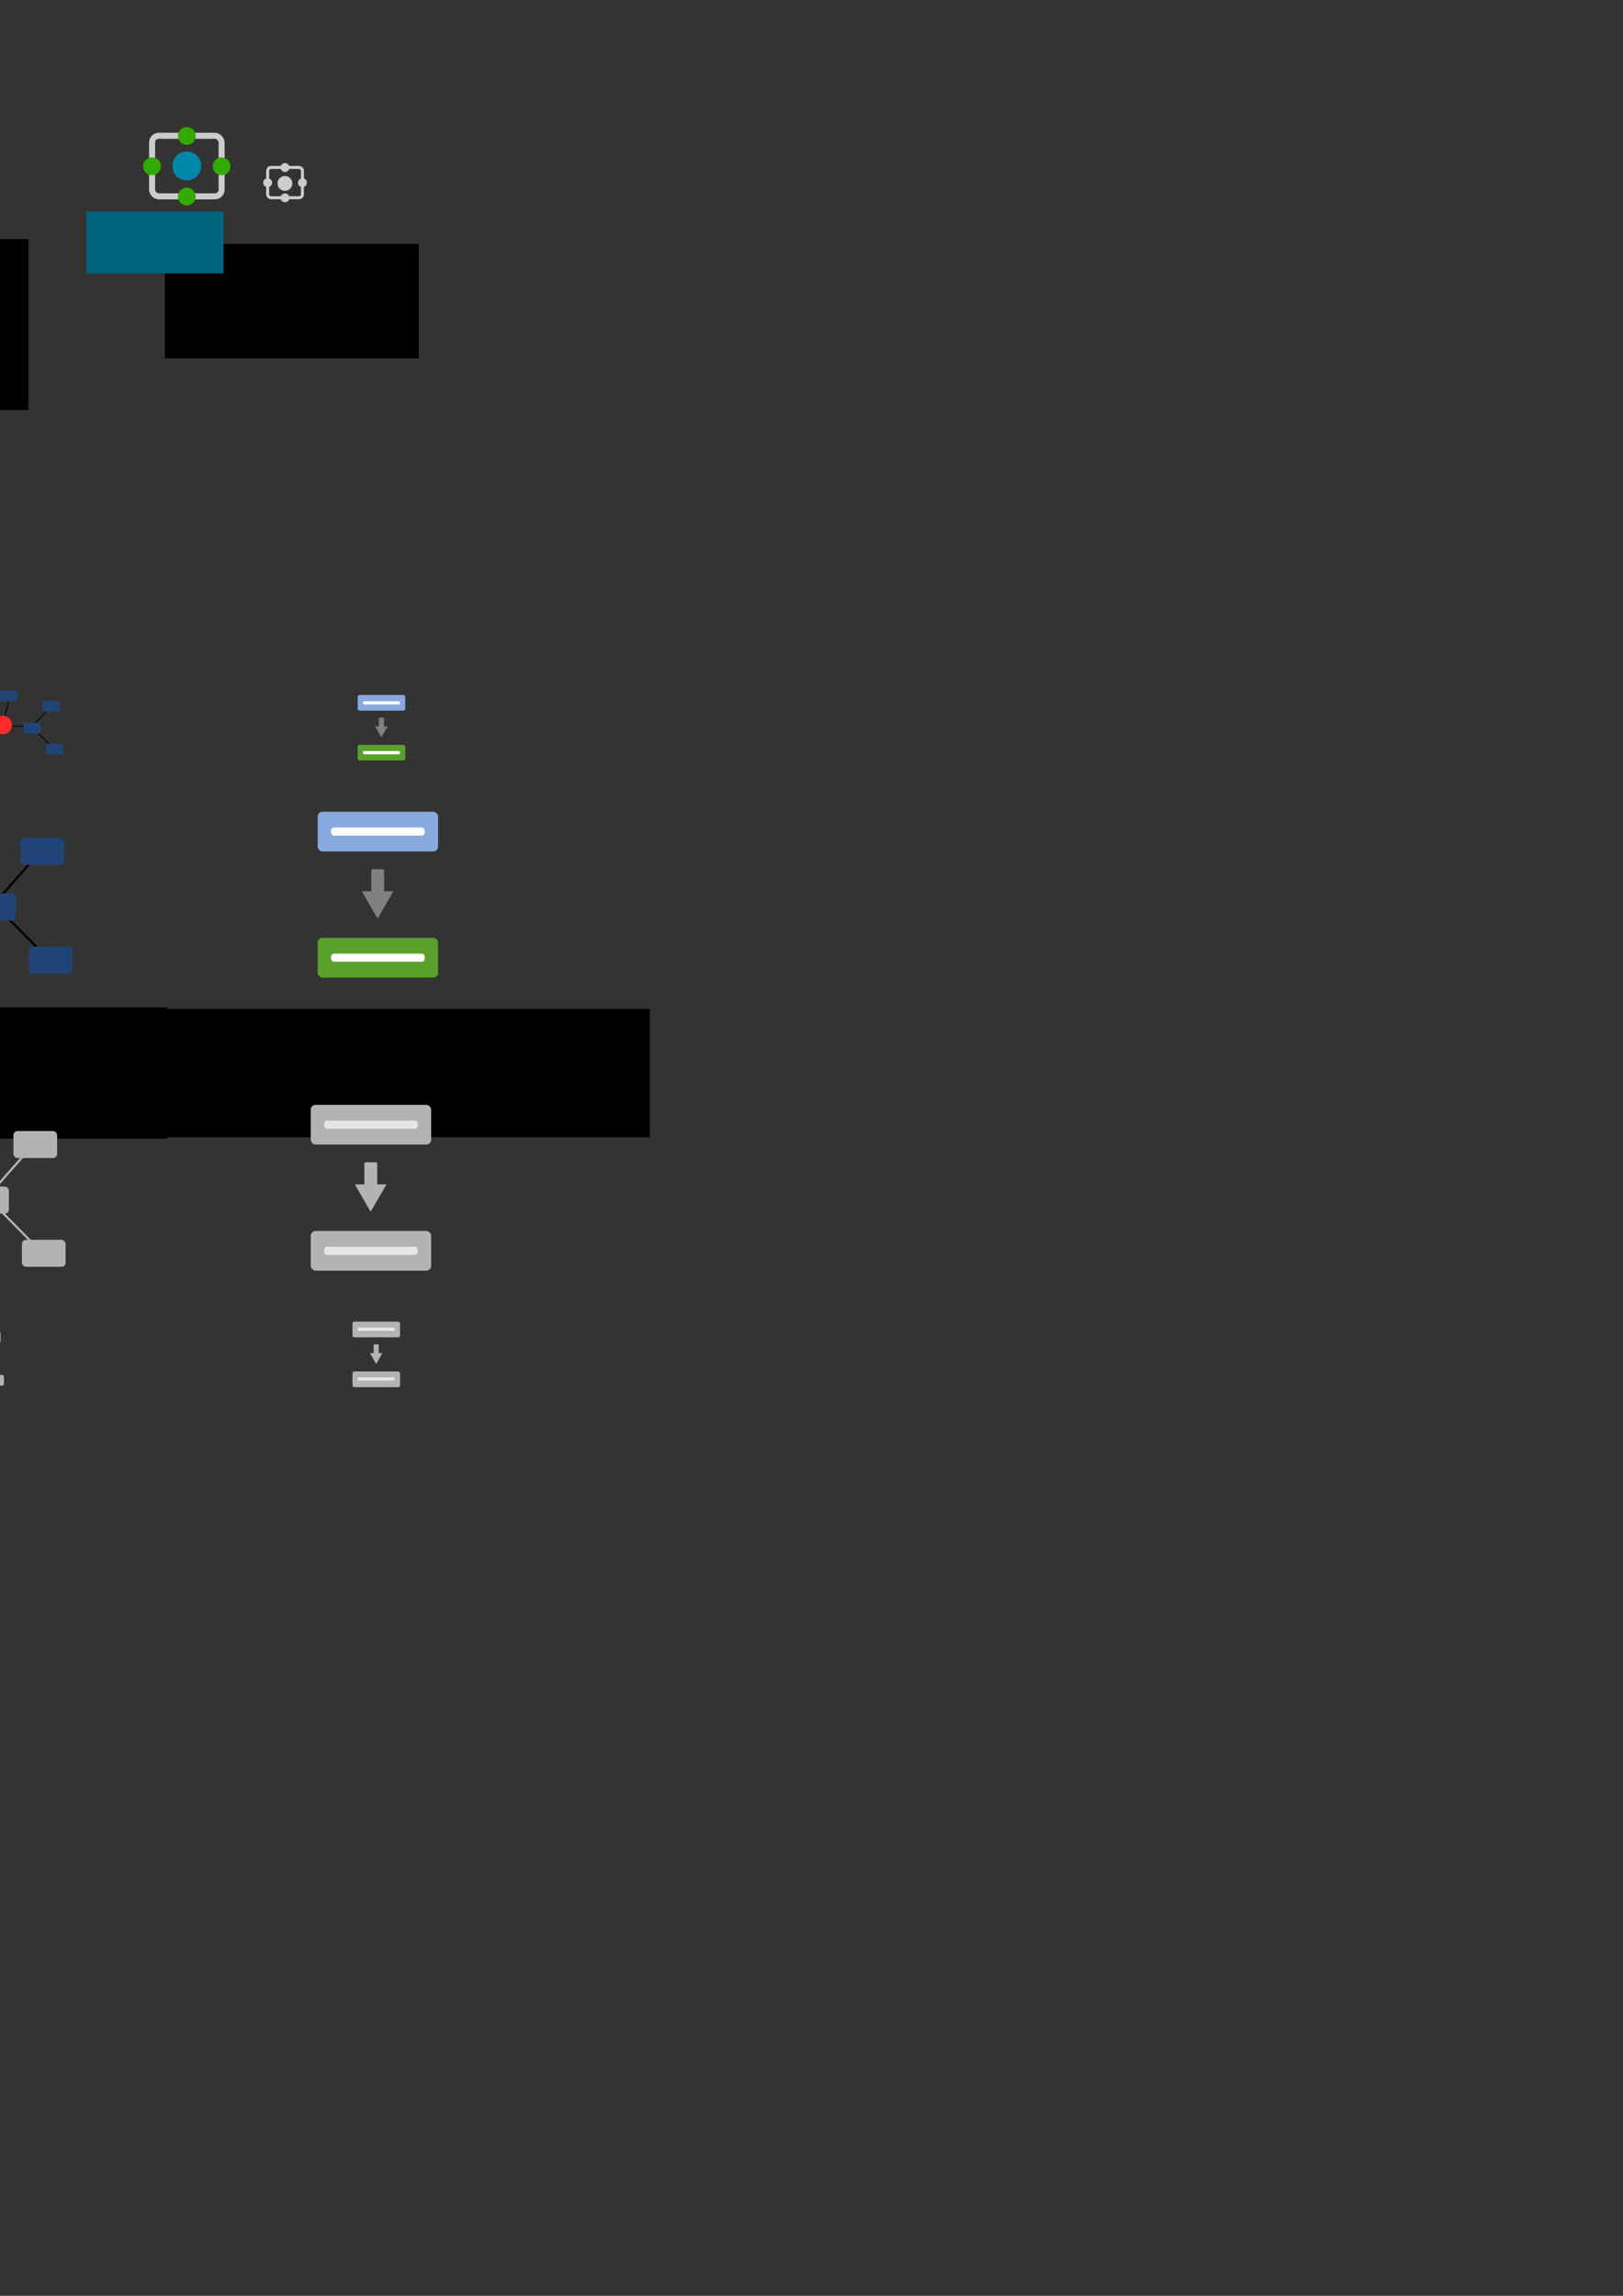 <?xml version="1.0" encoding="UTF-8" standalone="no"?>
<!-- Created with Inkscape (http://www.inkscape.org/) -->

<svg
   xmlns:dc="http://purl.org/dc/elements/1.1/"
   xmlns:cc="http://creativecommons.org/ns#"
   xmlns:rdf="http://www.w3.org/1999/02/22-rdf-syntax-ns#"
   xmlns:svg="http://www.w3.org/2000/svg"
   xmlns="http://www.w3.org/2000/svg"
   xmlns:sodipodi="http://sodipodi.sourceforge.net/DTD/sodipodi-0.dtd"
   xmlns:inkscape="http://www.inkscape.org/namespaces/inkscape"
   width="744.094"
   height="1052.362"
   id="svg2"
   version="1.1"
   inkscape:version="0.48.2 r9819"
   sodipodi:docname="distal.svg">
  <rect width="100%" height="100%" fill="#333333" stroke="none"/>
  <defs
     id="defs4">
    <marker
       inkscape:stockid="Arrow1Mend"
       orient="auto"
       refY="0.0"
       refX="0.0"
       id="Arrow1Mend"
       style="overflow:visible;">
      <path
         id="path4098"
         d="M 0.0,0.0 L 5.0,-5.0 L -12.5,0.0 L 5.0,5.0 L 0.0,0.0 z "
         style="fill-rule:evenodd;stroke:#000000;stroke-width:1.0pt;"
         transform="scale(0.4) rotate(180) translate(10,0)" />
    </marker>
    <marker
       inkscape:stockid="Arrow1Lstart"
       orient="auto"
       refY="0.0"
       refX="0.0"
       id="Arrow1Lstart"
       style="overflow:visible">
      <path
         id="path4089"
         d="M 0.0,0.0 L 5.0,-5.0 L -12.5,0.0 L 5.0,5.0 L 0.0,0.0 z "
         style="fill-rule:evenodd;stroke:#000000;stroke-width:1.0pt"
         transform="scale(0.8) translate(12.5,0)" />
    </marker>
  </defs>
  <sodipodi:namedview
     id="base"
     pagecolor="#ffffff"
     bordercolor="#666666"
     borderopacity="1.0"
     inkscape:pageopacity="0.0"
     inkscape:pageshadow="2"
     inkscape:zoom="11.313708"
     inkscape:cx="87.018035"
     inkscape:cy="967.64558"
     inkscape:document-units="px"
     inkscape:current-layer="layer1"
     showgrid="false"
     showguides="true"
     inkscape:guide-bbox="true"
     inkscape:window-width="1680"
     inkscape:window-height="997"
     inkscape:window-x="-8"
     inkscape:window-y="-8"
     inkscape:window-maximized="1"
     showborder="false" />
  <g
     inkscape:label="Layer 1"
     inkscape:groupmode="layer"
     id="layer1">
    <rect
       style="fill:none;stroke:#cccccc;stroke-width:2.762;stroke-linejoin:miter;stroke-miterlimit:4;stroke-opacity:1;stroke-dasharray:none;stroke-dashoffset:0"
       id="rect3044"
       width="31.872"
       height="27.76"
       x="69.727"
       y="62.243"
       rx="3.084"
       ry="3.084"
       inkscape:export-filename="C:\wamp\www\distal\app\webroot\img\distal-40.png"
       inkscape:export-xdpi="90"
       inkscape:export-ydpi="90" />
    <path
       transform="matrix(0.039,0.039,-0.039,0.039,90.387,43.277)"
       sodipodi:type="arc"
       style="fill:#0088aa;fill-opacity:1;stroke:none"
       id="path2985-1-3-8-7-7-8"
       sodipodi:cx="360"
       sodipodi:cy="480.93362"
       sodipodi:rx="120"
       sodipodi:ry="120"
       d="m 480,480.934 a 120,120 0 1 1 -240,0 120,120 0 1 1 240,0 z"
       inkscape:export-filename="C:\wamp\www\distal\app\webroot\img\distal-40.png"
       inkscape:export-xdpi="90"
       inkscape:export-ydpi="90" />
    <path
       transform="matrix(0.024,0.024,-0.024,0.024,72.604,56.051)"
       sodipodi:type="arc"
       style="fill:#33aa00;fill-opacity:1;stroke:none"
       id="path2985-1-3-8-0-3-8-8-4-8"
       sodipodi:cx="360"
       sodipodi:cy="480.93362"
       sodipodi:rx="120"
       sodipodi:ry="120"
       d="m 480,480.934 a 120,120 0 1 1 -240,0 120,120 0 1 1 240,0 z"
       inkscape:export-filename="C:\wamp\www\distal\app\webroot\img\distal-40.png"
       inkscape:export-xdpi="90"
       inkscape:export-ydpi="90" />
    <path
       transform="matrix(0.024,0.024,-0.024,0.024,104.503,56.051)"
       sodipodi:type="arc"
       style="fill:#33aa00;fill-opacity:1;stroke:none"
       id="path2985-1-3-8-0-3-8-8-4-8-2"
       sodipodi:cx="360"
       sodipodi:cy="480.93362"
       sodipodi:rx="120"
       sodipodi:ry="120"
       d="m 480,480.934 a 120,120 0 1 1 -240,0 120,120 0 1 1 240,0 z"
       inkscape:export-filename="C:\wamp\www\distal\app\webroot\img\distal-40.png"
       inkscape:export-xdpi="90"
       inkscape:export-ydpi="90" />
    <path
       transform="matrix(0.024,0.024,-0.024,0.024,88.55,69.939)"
       sodipodi:type="arc"
       style="fill:#33aa00;fill-opacity:1;stroke:none"
       id="path2985-1-3-8-0-3-8-8-4-8-4"
       sodipodi:cx="360"
       sodipodi:cy="480.93362"
       sodipodi:rx="120"
       sodipodi:ry="120"
       d="m 480,480.934 a 120,120 0 1 1 -240,0 120,120 0 1 1 240,0 z"
       inkscape:export-filename="C:\wamp\www\distal\app\webroot\img\distal-40.png"
       inkscape:export-xdpi="90"
       inkscape:export-ydpi="90" />
    <path
       transform="matrix(0.024,0.024,-0.024,0.024,88.55,42.134)"
       sodipodi:type="arc"
       style="fill:#33aa00;fill-opacity:1;stroke:none"
       id="path2985-1-3-8-0-3-8-8-4-8-4-5"
       sodipodi:cx="360"
       sodipodi:cy="480.93362"
       sodipodi:rx="120"
       sodipodi:ry="120"
       d="m 480,480.934 a 120,120 0 1 1 -240,0 120,120 0 1 1 240,0 z"
       inkscape:export-filename="C:\wamp\www\distal\app\webroot\img\distal-40.png"
       inkscape:export-xdpi="90"
       inkscape:export-ydpi="90" />
    <rect
       style="fill:none;stroke:#cccccc;stroke-width:1.381;stroke-linejoin:miter;stroke-miterlimit:4;stroke-opacity:1;stroke-dasharray:none;stroke-dashoffset:0"
       id="rect3044-7"
       width="15.936"
       height="13.88"
       x="122.717"
       y="76.752"
       rx="1.542"
       ry="1.542"
       inkscape:export-filename="C:\wamp\www\distal\app\webroot\img\distal-20-grey.png"
       inkscape:export-xdpi="90"
       inkscape:export-ydpi="90" />
    <path
       transform="matrix(0.02,0.02,-0.02,0.02,133.046,67.269)"
       sodipodi:type="arc"
       style="fill:#cccccc;fill-opacity:1;stroke:none"
       id="path2985-1-3-8-7-7-8-6"
       sodipodi:cx="360"
       sodipodi:cy="480.93362"
       sodipodi:rx="120"
       sodipodi:ry="120"
       d="m 480,480.934 a 120,120 0 1 1 -240,0 120,120 0 1 1 240,0 z"
       inkscape:export-filename="C:\wamp\www\distal\app\webroot\img\distal-20-grey.png"
       inkscape:export-xdpi="90"
       inkscape:export-ydpi="90" />
    <path
       transform="matrix(0.012,0.012,-0.012,0.012,124.155,73.656)"
       sodipodi:type="arc"
       style="fill:#cccccc;fill-opacity:1;stroke:none"
       id="path2985-1-3-8-0-3-8-8-4-8-1"
       sodipodi:cx="360"
       sodipodi:cy="480.93362"
       sodipodi:rx="120"
       sodipodi:ry="120"
       d="m 480,480.934 a 120,120 0 1 1 -240,0 120,120 0 1 1 240,0 z"
       inkscape:export-filename="C:\wamp\www\distal\app\webroot\img\distal-20-grey.png"
       inkscape:export-xdpi="90"
       inkscape:export-ydpi="90" />
    <path
       transform="matrix(0.012,0.012,-0.012,0.012,140.105,73.656)"
       sodipodi:type="arc"
       style="fill:#cccccc;fill-opacity:1;stroke:none"
       id="path2985-1-3-8-0-3-8-8-4-8-2-8"
       sodipodi:cx="360"
       sodipodi:cy="480.93362"
       sodipodi:rx="120"
       sodipodi:ry="120"
       d="m 480,480.934 a 120,120 0 1 1 -240,0 120,120 0 1 1 240,0 z"
       inkscape:export-filename="C:\wamp\www\distal\app\webroot\img\distal-20-grey.png"
       inkscape:export-xdpi="90"
       inkscape:export-ydpi="90" />
    <path
       transform="matrix(0.012,0.012,-0.012,0.012,132.128,80.6)"
       sodipodi:type="arc"
       style="fill:#cccccc;fill-opacity:1;stroke:none"
       id="path2985-1-3-8-0-3-8-8-4-8-4-9"
       sodipodi:cx="360"
       sodipodi:cy="480.93362"
       sodipodi:rx="120"
       sodipodi:ry="120"
       d="m 480,480.934 a 120,120 0 1 1 -240,0 120,120 0 1 1 240,0 z"
       inkscape:export-filename="C:\wamp\www\distal\app\webroot\img\distal-20-grey.png"
       inkscape:export-xdpi="90"
       inkscape:export-ydpi="90" />
    <path
       transform="matrix(0.012,0.012,-0.012,0.012,132.128,66.698)"
       sodipodi:type="arc"
       style="fill:#cccccc;fill-opacity:1;stroke:none"
       id="path2985-1-3-8-0-3-8-8-4-8-4-5-2"
       sodipodi:cx="360"
       sodipodi:cy="480.93362"
       sodipodi:rx="120"
       sodipodi:ry="120"
       d="m 480,480.934 a 120,120 0 1 1 -240,0 120,120 0 1 1 240,0 z"
       inkscape:export-filename="C:\wamp\www\distal\app\webroot\img\distal-20-grey.png"
       inkscape:export-xdpi="90"
       inkscape:export-ydpi="90" />
    <flowRoot
       xml:space="preserve"
       id="flowRoot2999"
       style="font-size:40px;font-style:normal;font-weight:normal;line-height:125%;letter-spacing:0px;word-spacing:0px;fill:#000000;fill-opacity:1;stroke:none;font-family:Sans"
       transform="matrix(0.656,0,0,0.656,27.77,-443.527)"><flowRegion
         id="flowRegion3001"><rect
           id="rect3003"
           width="177.484"
           height="79.903"
           x="72.832"
           y="846.594" /></flowRegion><flowPara
         id="flowPara3007">Logo</flowPara></flowRoot>    <g
       id="g3100"
       transform="translate(-485.906,314.666)"
       style="fill:#3771c8"
       inkscape:export-filename="C:\wamp\www\distal\app\webroot\img\target.png"
       inkscape:export-xdpi="90"
       inkscape:export-ydpi="90">
      <path
         transform="translate(-3.534,-1)"
         d="m 315.062,67.175 c 0,4.591 -3.722,8.312 -8.312,8.312 -4.591,0 -8.312,-3.722 -8.312,-8.312 0,-4.591 3.722,-8.312 8.312,-8.312 4.591,0 8.312,3.722 8.312,8.312 z"
         sodipodi:ry="8.3125"
         sodipodi:rx="8.3125"
         sodipodi:cy="67.174683"
         sodipodi:cx="306.75"
         id="path3024"
         style="fill:#3771c8;fill-opacity:1;stroke:none"
         sodipodi:type="arc" />
      <rect
         ry="2.245"
         rx="2.245"
         y="76.024"
         x="295.129"
         height="31.201"
         width="15.998"
         id="rect3026"
         style="fill:#3771c8;fill-opacity:1;stroke:none" />
      <rect
         ry="1.993"
         rx="1.993"
         y="77.041"
         x="312.143"
         height="23.865"
         width="5.922"
         id="rect3026-1"
         style="fill:#3771c8;fill-opacity:1;stroke:none" />
      <rect
         ry="1.993"
         rx="1.993"
         y="77.041"
         x="288.19"
         height="23.865"
         width="5.922"
         id="rect3026-1-7"
         style="fill:#3771c8;fill-opacity:1;stroke:none" />
      <rect
         ry="2.62"
         rx="2.469"
         y="101.127"
         x="303.879"
         height="31.378"
         width="7.336"
         id="rect3026-1-7-4"
         style="fill:#3771c8;fill-opacity:1;stroke:none" />
      <rect
         ry="2.62"
         rx="2.469"
         y="101.613"
         x="295.217"
         height="31.378"
         width="7.336"
         id="rect3026-1-7-4-0"
         style="fill:#3771c8;fill-opacity:1;stroke:none" />
    </g>
    <g
       id="g3178"
       transform="translate(-495.774,335.129)"
       inkscape:export-filename="C:\wamp\www\distal\app\webroot\img\impactmodel.png"
       inkscape:export-xdpi="90"
       inkscape:export-ydpi="90">
      <path
         inkscape:connector-curvature="0"
         id="path3167"
         d="m 493.03,79.206 26.163,26.517"
         style="fill:none;stroke:#000000;stroke-width:1px;stroke-linecap:butt;stroke-linejoin:miter;stroke-opacity:1" />
      <path
         inkscape:connector-curvature="0"
         id="path3165"
         d="m 467.044,44.735 -8.485,33.764 -29.168,27.754 -32.35,-27.577 27.931,-28.284 33.764,27.4 34.648,1.061 20.86,-23.688"
         style="fill:none;stroke:#000000;stroke-width:1px;stroke-linecap:butt;stroke-linejoin:miter;stroke-opacity:1" />
      <path
         transform="translate(-4.596,-2.828)"
         d="m 474.292,79.825 c 0,5.907 -4.788,10.695 -10.695,10.695 -5.907,0 -10.695,-4.788 -10.695,-10.695 0,-5.907 4.788,-10.695 10.695,-10.695 5.907,0 10.695,4.788 10.695,10.695 z"
         sodipodi:ry="10.69499"
         sodipodi:rx="10.69499"
         sodipodi:cy="79.825195"
         sodipodi:cx="463.59689"
         id="path3108"
         style="fill:#ff2a2a;fill-opacity:1;stroke:none"
         sodipodi:type="arc" />
      <g
         style="fill:#214478"
         id="g3169">
        <rect
           style="fill:#214478;fill-opacity:1;stroke:none"
           id="rect3110"
           width="20.022"
           height="12.374"
           x="414.541"
           y="45.796"
           rx="1.819"
           ry="1.931" />
        <rect
           style="fill:#214478;fill-opacity:1;stroke:none"
           id="rect3110-9"
           width="20.022"
           height="12.374"
           x="385.969"
           y="72.666"
           rx="1.819"
           ry="1.931" />
        <rect
           style="fill:#214478;fill-opacity:1;stroke:none"
           id="rect3110-4"
           width="20.022"
           height="12.374"
           x="420.971"
           y="100.42"
           rx="1.819"
           ry="1.931" />
        <rect
           style="fill:#214478;fill-opacity:1;stroke:none"
           id="rect3110-8"
           width="20.022"
           height="12.374"
           x="456.149"
           y="37.134"
           rx="1.819"
           ry="1.931" />
        <rect
           style="fill:#214478;fill-opacity:1;stroke:none"
           id="rect3110-82"
           width="20.022"
           height="12.374"
           x="505.116"
           y="48.978"
           rx="1.819"
           ry="1.931" />
        <rect
           style="fill:#214478;fill-opacity:1;stroke:none"
           id="rect3110-45"
           width="20.022"
           height="12.374"
           x="483.019"
           y="74.434"
           rx="1.819"
           ry="1.931" />
        <rect
           style="fill:#214478;fill-opacity:1;stroke:none"
           id="rect3110-5"
           width="20.022"
           height="12.374"
           x="509.005"
           y="98.829"
           rx="1.819"
           ry="1.931" />
      </g>
    </g>
    <flowRoot
       xml:space="preserve"
       id="flowRoot2999-1"
       style="font-size:40px;font-style:normal;font-weight:normal;line-height:125%;letter-spacing:0px;word-spacing:0px;fill:#000000;fill-opacity:1;stroke:none;font-family:Sans"
       transform="matrix(0.656,0,0,0.656,-268.794,-94.649)"><flowRegion
         id="flowRegion3001-7"><rect
           id="rect3003-1"
           width="177.484"
           height="79.903"
           x="72.832"
           y="846.594" /></flowRegion><flowPara
         id="flowPara3007-1">Target</flowPara></flowRoot>    <flowRoot
       xml:space="preserve"
       id="flowRoot2999-1-5"
       style="font-size:40px;font-style:normal;font-weight:normal;line-height:125%;letter-spacing:0px;word-spacing:0px;fill:#000000;fill-opacity:1;stroke:none;font-family:Sans"
       transform="matrix(0.656,0,0,0.656,-165.244,-93.588)"><flowRegion
         id="flowRegion3001-7-2"><rect
           id="rect3003-1-7"
           width="295.968"
           height="91.751"
           x="72.832"
           y="846.594" /></flowRegion><flowPara
         id="flowPara3007-1-6">Impact model</flowPara></flowRoot>    <g
       id="g3033"
       style="fill:#cccccc;fill-opacity:1"
       inkscape:export-filename="C:\wamp\www\distal\app\webroot\img\service_util_arrow.png"
       inkscape:export-xdpi="90"
       inkscape:export-ydpi="90"
       transform="translate(-353.553,-246.073)">
      <rect
         inkscape:export-ydpi="90"
         inkscape:export-xdpi="90"
         inkscape:export-filename="C:\wamp\www\distal\app\webroot\img\service_util_arrow.png"
         ry="1.102"
         rx="1.102"
         y="294.494"
         x="201.123"
         height="20.259"
         width="10.13"
         id="rect3029"
         style="fill:#cccccc;fill-opacity:1;stroke:none" />
      <path
         inkscape:export-ydpi="90"
         inkscape:export-xdpi="90"
         inkscape:export-filename="C:\wamp\www\distal\app\webroot\img\service_util_arrow.png"
         transform="matrix(0.485,0,0,0.485,101.147,155.422)"
         inkscape:transform-center-y="3.6084438"
         d="m 216.375,367.209 -12.874,-22.299 -12.874,-22.299 25.749,0 25.749,-10e-6 -12.874,22.299 z"
         inkscape:randomized="0"
         inkscape:rounded="0"
         inkscape:flatsided="false"
         sodipodi:arg2="2.6179939"
         sodipodi:arg1="1.5707963"
         sodipodi:r2="14.866068"
         sodipodi:r1="29.732138"
         sodipodi:cy="337.47726"
         sodipodi:cx="216.37466"
         sodipodi:sides="3"
         id="path3031"
         style="fill:#cccccc;fill-opacity:1;stroke:none"
         sodipodi:type="star" />
    </g>
    <flowRoot
       xml:space="preserve"
       id="flowRoot2999-17"
       style="font-size:40px;font-style:normal;font-weight:normal;line-height:125%;letter-spacing:0px;word-spacing:0px;fill:#000000;fill-opacity:1;stroke:none;font-family:Sans"
       transform="matrix(0.656,0,0,0.656,-279.075,-445.783)"><flowRegion
         id="flowRegion3001-4"><rect
           id="rect3003-0"
           width="372.465"
           height="119.509"
           x="72.832"
           y="846.594" /></flowRegion><flowPara
         id="flowPara3007-9">Service util arrow</flowPara></flowRoot>    <flowRoot
       xml:space="preserve"
       id="flowRoot2999-1-5-7"
       style="font-size:40px;font-style:normal;font-weight:normal;line-height:125%;letter-spacing:0px;word-spacing:0px;fill:#000000;fill-opacity:1;stroke:none;font-family:Sans"
       transform="matrix(0.656,0,0,0.656,23.507,-92.882)"><flowRegion
         id="flowRegion3001-7-2-6"><rect
           id="rect3003-1-7-1"
           width="345.516"
           height="89.597"
           x="72.832"
           y="846.594" /></flowRegion><flowPara
         id="flowPara3007-1-6-4">Service utilization</flowPara></flowRoot>    <g
       id="g3274"
       transform="translate(40.231,145.67)">
      <g
         inkscape:export-ydpi="90"
         inkscape:export-xdpi="90"
         inkscape:export-filename="C:\wamp\www\distal\app\webroot\img\serviceutilization.png"
         style="fill:#808080;fill-opacity:1"
         id="g3033-1"
         transform="matrix(0.581,0,0,0.581,13.154,81.656)">
        <rect
           style="fill:#808080;fill-opacity:1;stroke:none"
           id="rect3029-8"
           width="10.13"
           height="20.259"
           x="201.123"
           y="294.494"
           rx="1.102"
           ry="1.102"
           inkscape:export-filename="C:\wamp\www\distal\app\webroot\img\service_util_arrow.png"
           inkscape:export-xdpi="90"
           inkscape:export-ydpi="90" />
        <path
           sodipodi:type="star"
           style="fill:#808080;fill-opacity:1;stroke:none"
           id="path3031-9"
           sodipodi:sides="3"
           sodipodi:cx="216.37466"
           sodipodi:cy="337.47726"
           sodipodi:r1="29.732138"
           sodipodi:r2="14.866068"
           sodipodi:arg1="1.5707963"
           sodipodi:arg2="2.6179939"
           inkscape:flatsided="false"
           inkscape:rounded="0"
           inkscape:randomized="0"
           d="m 216.375,367.209 -12.874,-22.299 -12.874,-22.299 25.749,0 25.749,-10e-6 -12.874,22.299 z"
           inkscape:transform-center-y="3.6084438"
           transform="matrix(0.485,0,0,0.485,101.147,155.422)"
           inkscape:export-filename="C:\wamp\www\distal\app\webroot\img\service_util_arrow.png"
           inkscape:export-xdpi="90"
           inkscape:export-ydpi="90" />
      </g>
      <rect
         inkscape:export-ydpi="90"
         inkscape:export-xdpi="90"
         inkscape:export-filename="C:\wamp\www\distal\app\webroot\img\serviceutilization.png"
         ry="2.191"
         rx="2.191"
         y="226.415"
         x="105.412"
         height="18.208"
         width="55.208"
         id="rect3218"
         style="fill:#87aade;fill-opacity:1;stroke:none" />
      <rect
         inkscape:export-ydpi="90"
         inkscape:export-xdpi="90"
         inkscape:export-filename="C:\wamp\www\distal\app\webroot\img\serviceutilization.png"
         ry="2.191"
         rx="2.191"
         y="284.221"
         x="105.412"
         height="18.208"
         width="55.208"
         id="rect3218-2"
         style="fill:#5aa02c;fill-opacity:1;stroke:none" />
      <rect
         inkscape:export-ydpi="90"
         inkscape:export-xdpi="90"
         inkscape:export-filename="C:\wamp\www\distal\app\webroot\img\serviceutilization.png"
         ry="1.536"
         rx="1.195"
         y="233.663"
         x="111.555"
         height="3.712"
         width="42.922"
         id="rect3218-7"
         style="fill:#ffffff;fill-opacity:1;stroke:none" />
      <rect
         inkscape:export-ydpi="90"
         inkscape:export-xdpi="90"
         inkscape:export-filename="C:\wamp\www\distal\app\webroot\img\serviceutilization.png"
         ry="1.536"
         rx="1.195"
         y="291.469"
         x="111.555"
         height="3.712"
         width="42.922"
         id="rect3218-7-9"
         style="fill:#ffffff;fill-opacity:1;stroke:none" />
    </g>
    <g
       id="g3100-5"
       transform="translate(-489.089,449.014)"
       style="fill:#b3b3b3"
       inkscape:export-filename="C:\wamp\www\distal\app\webroot\img\target_grey.png"
       inkscape:export-xdpi="90"
       inkscape:export-ydpi="90">
      <path
         transform="translate(-3.534,-1)"
         d="m 315.062,67.175 c 0,4.591 -3.722,8.312 -8.312,8.312 -4.591,0 -8.312,-3.722 -8.312,-8.312 0,-4.591 3.722,-8.312 8.312,-8.312 4.591,0 8.312,3.722 8.312,8.312 z"
         sodipodi:ry="8.3125"
         sodipodi:rx="8.3125"
         sodipodi:cy="67.174683"
         sodipodi:cx="306.75"
         id="path3024-4"
         style="fill:#b3b3b3;fill-opacity:1;stroke:none"
         sodipodi:type="arc" />
      <rect
         ry="2.245"
         rx="2.245"
         y="76.024"
         x="295.129"
         height="31.201"
         width="15.998"
         id="rect3026-3"
         style="fill:#b3b3b3;fill-opacity:1;stroke:none" />
      <rect
         ry="1.993"
         rx="1.993"
         y="77.041"
         x="312.143"
         height="23.865"
         width="5.922"
         id="rect3026-1-1"
         style="fill:#b3b3b3;fill-opacity:1;stroke:none" />
      <rect
         ry="1.993"
         rx="1.993"
         y="77.041"
         x="288.19"
         height="23.865"
         width="5.922"
         id="rect3026-1-7-2"
         style="fill:#b3b3b3;fill-opacity:1;stroke:none" />
      <rect
         ry="2.62"
         rx="2.469"
         y="101.127"
         x="303.879"
         height="31.378"
         width="7.336"
         id="rect3026-1-7-4-3"
         style="fill:#b3b3b3;fill-opacity:1;stroke:none" />
      <rect
         ry="2.62"
         rx="2.469"
         y="101.613"
         x="295.217"
         height="31.378"
         width="7.336"
         id="rect3026-1-7-4-0-3"
         style="fill:#b3b3b3;fill-opacity:1;stroke:none" />
    </g>
    <path
       style="fill:none;stroke:#b3b3b3;stroke-width:1px;stroke-linecap:butt;stroke-linejoin:miter;stroke-opacity:1"
       d="M -5.926,548.683 20.237,575.2"
       id="path3167-1"
       inkscape:connector-curvature="0" />
    <path
       style="fill:none;stroke:#b3b3b3;stroke-width:1px;stroke-linecap:butt;stroke-linejoin:miter;stroke-opacity:1"
       d="m -31.913,514.212 -8.485,33.764 -29.168,27.754 -32.35,-27.577 27.931,-28.284 33.764,27.4 34.648,1.061 20.86,-23.688"
       id="path3165-1"
       inkscape:connector-curvature="0" />
    <g
       id="g4177"
       style="fill:#b3b3b3;fill-opacity:1"
       inkscape:export-filename="C:\wamp\www\distal\app\webroot\img\impactmodel_grey.png"
       inkscape:export-xdpi="90"
       inkscape:export-ydpi="90"
       transform="translate(18.385,147.078)">
      <path
         transform="translate(-521.938,319.57)"
         d="m 474.292,79.825 c 0,5.907 -4.788,10.695 -10.695,10.695 -5.907,0 -10.695,-4.788 -10.695,-10.695 0,-5.907 4.788,-10.695 10.695,-10.695 5.907,0 10.695,4.788 10.695,10.695 z"
         sodipodi:ry="10.69499"
         sodipodi:rx="10.69499"
         sodipodi:cy="79.825195"
         sodipodi:cx="463.59689"
         id="path3108-3"
         style="fill:#b3b3b3;fill-opacity:1;stroke:none"
         sodipodi:type="arc" />
      <g
         transform="translate(-517.341,322.398)"
         style="fill:#b3b3b3;fill-opacity:1"
         id="g3169-8">
        <rect
           style="fill:#b3b3b3;fill-opacity:1;stroke:none"
           id="rect3110-7"
           width="20.022"
           height="12.374"
           x="414.541"
           y="45.796"
           rx="1.819"
           ry="1.931" />
        <rect
           style="fill:#b3b3b3;fill-opacity:1;stroke:none"
           id="rect3110-9-4"
           width="20.022"
           height="12.374"
           x="385.969"
           y="72.666"
           rx="1.819"
           ry="1.931" />
        <rect
           style="fill:#b3b3b3;fill-opacity:1;stroke:none"
           id="rect3110-4-2"
           width="20.022"
           height="12.374"
           x="420.971"
           y="100.42"
           rx="1.819"
           ry="1.931" />
        <rect
           style="fill:#b3b3b3;fill-opacity:1;stroke:none"
           id="rect3110-8-7"
           width="20.022"
           height="12.374"
           x="456.149"
           y="37.134"
           rx="1.819"
           ry="1.931" />
        <rect
           style="fill:#b3b3b3;fill-opacity:1;stroke:none"
           id="rect3110-82-7"
           width="20.022"
           height="12.374"
           x="505.116"
           y="48.978"
           rx="1.819"
           ry="1.931" />
        <rect
           style="fill:#b3b3b3;fill-opacity:1;stroke:none"
           id="rect3110-45-9"
           width="20.022"
           height="12.374"
           x="483.019"
           y="74.434"
           rx="1.819"
           ry="1.931" />
        <rect
           style="fill:#b3b3b3;fill-opacity:1;stroke:none"
           id="rect3110-5-3"
           width="20.022"
           height="12.374"
           x="509.005"
           y="98.829"
           rx="1.819"
           ry="1.931" />
      </g>
    </g>
    <g
       id="g4188"
       style="fill:#b3b3b3;fill-opacity:1"
       inkscape:export-filename="C:\wamp\www\distal\app\webroot\img\serviceutilization_grey.png"
       inkscape:export-xdpi="90"
       inkscape:export-ydpi="90"
       transform="translate(18.385,147.078)">
      <g
         inkscape:export-ydpi="90"
         inkscape:export-xdpi="90"
         inkscape:export-filename="C:\wamp\www\distal\app\webroot\img\serviceutilization.png"
         style="fill:#b3b3b3;fill-opacity:1"
         id="g3033-1-9"
         transform="matrix(0.581,0,0,0.581,31.817,214.596)">
        <rect
           style="fill:#b3b3b3;fill-opacity:1;stroke:none"
           id="rect3029-8-8"
           width="10.13"
           height="20.259"
           x="201.123"
           y="294.494"
           rx="1.102"
           ry="1.102"
           inkscape:export-filename="C:\wamp\www\distal\app\webroot\img\service_util_arrow.png"
           inkscape:export-xdpi="90"
           inkscape:export-ydpi="90" />
        <path
           sodipodi:type="star"
           style="fill:#b3b3b3;fill-opacity:1;stroke:none"
           id="path3031-9-6"
           sodipodi:sides="3"
           sodipodi:cx="216.37466"
           sodipodi:cy="337.47726"
           sodipodi:r1="29.732138"
           sodipodi:r2="14.866068"
           sodipodi:arg1="1.5707963"
           sodipodi:arg2="2.6179939"
           inkscape:flatsided="false"
           inkscape:rounded="0"
           inkscape:randomized="0"
           d="m 216.375,367.209 -12.874,-22.299 -12.874,-22.299 25.749,0 25.749,-10e-6 -12.874,22.299 z"
           inkscape:transform-center-y="3.6084438"
           transform="matrix(0.485,0,0,0.485,101.147,155.422)"
           inkscape:export-filename="C:\wamp\www\distal\app\webroot\img\service_util_arrow.png"
           inkscape:export-xdpi="90"
           inkscape:export-ydpi="90" />
      </g>
      <rect
         inkscape:export-ydpi="90"
         inkscape:export-xdpi="90"
         inkscape:export-filename="C:\wamp\www\distal\app\webroot\img\serviceutilization.png"
         ry="2.191"
         rx="2.191"
         y="359.355"
         x="124.075"
         height="18.208"
         width="55.208"
         id="rect3218-5"
         style="fill:#b3b3b3;fill-opacity:1;stroke:none" />
      <rect
         inkscape:export-ydpi="90"
         inkscape:export-xdpi="90"
         inkscape:export-filename="C:\wamp\www\distal\app\webroot\img\serviceutilization.png"
         ry="2.191"
         rx="2.191"
         y="417.161"
         x="124.075"
         height="18.208"
         width="55.208"
         id="rect3218-2-0"
         style="fill:#b3b3b3;fill-opacity:1;stroke:none" />
    </g>
    <rect
       style="fill:#e6e6e6;fill-opacity:1;stroke:none"
       id="rect3218-7-2"
       width="42.922"
       height="3.712"
       x="148.603"
       y="513.681"
       rx="1.195"
       ry="1.536"
       inkscape:export-filename="C:\wamp\www\distal\app\webroot\img\serviceutilization_grey.png"
       inkscape:export-xdpi="90"
       inkscape:export-ydpi="90" />
    <rect
       style="fill:#e6e6e6;fill-opacity:1;stroke:none"
       id="rect3218-7-9-8"
       width="42.922"
       height="3.712"
       x="148.603"
       y="571.487"
       rx="1.195"
       ry="1.536"
       inkscape:export-filename="C:\wamp\www\distal\app\webroot\img\serviceutilization_grey.png"
       inkscape:export-xdpi="90"
       inkscape:export-ydpi="90" />
    <g
       id="g3100-1"
       transform="matrix(0.395,0,0,0.395,-302.465,292.831)"
       style="fill:#3771c8"
       inkscape:export-filename="C:\wamp\www\distal\app\webroot\img\target_30.png"
       inkscape:export-xdpi="90"
       inkscape:export-ydpi="90">
      <path
         transform="translate(-3.534,-1)"
         d="m 315.062,67.175 c 0,4.591 -3.722,8.312 -8.312,8.312 -4.591,0 -8.312,-3.722 -8.312,-8.312 0,-4.591 3.722,-8.312 8.312,-8.312 4.591,0 8.312,3.722 8.312,8.312 z"
         sodipodi:ry="8.3125"
         sodipodi:rx="8.3125"
         sodipodi:cy="67.174683"
         sodipodi:cx="306.75"
         id="path3024-7"
         style="fill:#3771c8;fill-opacity:1;stroke:none"
         sodipodi:type="arc" />
      <rect
         ry="2.245"
         rx="2.245"
         y="76.024"
         x="295.129"
         height="31.201"
         width="15.998"
         id="rect3026-4"
         style="fill:#3771c8;fill-opacity:1;stroke:none" />
      <rect
         ry="1.993"
         rx="1.993"
         y="77.041"
         x="312.143"
         height="23.865"
         width="5.922"
         id="rect3026-1-0"
         style="fill:#3771c8;fill-opacity:1;stroke:none" />
      <rect
         ry="1.993"
         rx="1.993"
         y="77.041"
         x="288.19"
         height="23.865"
         width="5.922"
         id="rect3026-1-7-9"
         style="fill:#3771c8;fill-opacity:1;stroke:none" />
      <rect
         ry="2.62"
         rx="2.469"
         y="101.127"
         x="303.879"
         height="31.378"
         width="7.336"
         id="rect3026-1-7-4-4"
         style="fill:#3771c8;fill-opacity:1;stroke:none" />
      <rect
         ry="2.62"
         rx="2.469"
         y="101.613"
         x="295.217"
         height="31.378"
         width="7.336"
         id="rect3026-1-7-4-0-8"
         style="fill:#3771c8;fill-opacity:1;stroke:none" />
    </g>
    <g
       id="g3178-8"
       transform="matrix(0.395,0,0,0.395,-180.02,301.907)"
       inkscape:export-filename="C:\wamp\www\distal\app\webroot\img\impactmodel_30.png"
       inkscape:export-xdpi="90"
       inkscape:export-ydpi="90">
      <path
         inkscape:connector-curvature="0"
         id="path3167-2"
         d="m 493.03,79.206 26.163,26.517"
         style="fill:none;stroke:#000000;stroke-width:1px;stroke-linecap:butt;stroke-linejoin:miter;stroke-opacity:1" />
      <path
         inkscape:connector-curvature="0"
         id="path3165-4"
         d="m 467.044,44.735 -8.485,33.764 -29.168,27.754 -32.35,-27.577 27.931,-28.284 33.764,27.4 34.648,1.061 20.86,-23.688"
         style="fill:none;stroke:#000000;stroke-width:1px;stroke-linecap:butt;stroke-linejoin:miter;stroke-opacity:1" />
      <path
         transform="translate(-4.596,-2.828)"
         d="m 474.292,79.825 c 0,5.907 -4.788,10.695 -10.695,10.695 -5.907,0 -10.695,-4.788 -10.695,-10.695 0,-5.907 4.788,-10.695 10.695,-10.695 5.907,0 10.695,4.788 10.695,10.695 z"
         sodipodi:ry="10.69499"
         sodipodi:rx="10.69499"
         sodipodi:cy="79.825195"
         sodipodi:cx="463.59689"
         id="path3108-5"
         style="fill:#ff2a2a;fill-opacity:1;stroke:none"
         sodipodi:type="arc" />
      <g
         style="fill:#214478"
         id="g3169-5">
        <rect
           style="fill:#214478;fill-opacity:1;stroke:none"
           id="rect3110-1"
           width="20.022"
           height="12.374"
           x="414.541"
           y="45.796"
           rx="1.819"
           ry="1.931" />
        <rect
           style="fill:#214478;fill-opacity:1;stroke:none"
           id="rect3110-9-7"
           width="20.022"
           height="12.374"
           x="385.969"
           y="72.666"
           rx="1.819"
           ry="1.931" />
        <rect
           style="fill:#214478;fill-opacity:1;stroke:none"
           id="rect3110-4-1"
           width="20.022"
           height="12.374"
           x="420.971"
           y="100.42"
           rx="1.819"
           ry="1.931" />
        <rect
           style="fill:#214478;fill-opacity:1;stroke:none"
           id="rect3110-8-1"
           width="20.022"
           height="12.374"
           x="456.149"
           y="37.134"
           rx="1.819"
           ry="1.931" />
        <rect
           style="fill:#214478;fill-opacity:1;stroke:none"
           id="rect3110-82-5"
           width="20.022"
           height="12.374"
           x="505.116"
           y="48.978"
           rx="1.819"
           ry="1.931" />
        <rect
           style="fill:#214478;fill-opacity:1;stroke:none"
           id="rect3110-45-2"
           width="20.022"
           height="12.374"
           x="483.019"
           y="74.434"
           rx="1.819"
           ry="1.931" />
        <rect
           style="fill:#214478;fill-opacity:1;stroke:none"
           id="rect3110-5-7"
           width="20.022"
           height="12.374"
           x="509.005"
           y="98.829"
           rx="1.819"
           ry="1.931" />
      </g>
    </g>
    <g
       id="g3274-6"
       transform="matrix(0.395,0,0,0.395,122.348,229.135)"
       inkscape:export-filename="C:\wamp\www\distal\app\webroot\img\serviceutilization_30.png"
       inkscape:export-xdpi="90"
       inkscape:export-ydpi="90">
      <g
         inkscape:export-ydpi="90"
         inkscape:export-xdpi="90"
         inkscape:export-filename="C:\wamp\www\distal\app\webroot\img\serviceutilization.png"
         style="fill:#808080;fill-opacity:1"
         id="g3033-1-1"
         transform="matrix(0.581,0,0,0.581,13.154,81.656)">
        <rect
           style="fill:#808080;fill-opacity:1;stroke:none"
           id="rect3029-8-4"
           width="10.13"
           height="20.259"
           x="201.123"
           y="294.494"
           rx="1.102"
           ry="1.102"
           inkscape:export-filename="C:\wamp\www\distal\app\webroot\img\service_util_arrow.png"
           inkscape:export-xdpi="90"
           inkscape:export-ydpi="90" />
        <path
           sodipodi:type="star"
           style="fill:#808080;fill-opacity:1;stroke:none"
           id="path3031-9-2"
           sodipodi:sides="3"
           sodipodi:cx="216.37466"
           sodipodi:cy="337.47726"
           sodipodi:r1="29.732138"
           sodipodi:r2="14.866068"
           sodipodi:arg1="1.5707963"
           sodipodi:arg2="2.6179939"
           inkscape:flatsided="false"
           inkscape:rounded="0"
           inkscape:randomized="0"
           d="m 216.375,367.209 -12.874,-22.299 -12.874,-22.299 25.749,0 25.749,-10e-6 -12.874,22.299 z"
           inkscape:transform-center-y="3.6084438"
           transform="matrix(0.485,0,0,0.485,101.147,155.422)"
           inkscape:export-filename="C:\wamp\www\distal\app\webroot\img\service_util_arrow.png"
           inkscape:export-xdpi="90"
           inkscape:export-ydpi="90" />
      </g>
      <rect
         inkscape:export-ydpi="90"
         inkscape:export-xdpi="90"
         inkscape:export-filename="C:\wamp\www\distal\app\webroot\img\serviceutilization.png"
         ry="2.191"
         rx="2.191"
         y="226.415"
         x="105.412"
         height="18.208"
         width="55.208"
         id="rect3218-3"
         style="fill:#87aade;fill-opacity:1;stroke:none" />
      <rect
         inkscape:export-ydpi="90"
         inkscape:export-xdpi="90"
         inkscape:export-filename="C:\wamp\www\distal\app\webroot\img\serviceutilization.png"
         ry="2.191"
         rx="2.191"
         y="284.221"
         x="105.412"
         height="18.208"
         width="55.208"
         id="rect3218-2-2"
         style="fill:#5aa02c;fill-opacity:1;stroke:none" />
      <rect
         inkscape:export-ydpi="90"
         inkscape:export-xdpi="90"
         inkscape:export-filename="C:\wamp\www\distal\app\webroot\img\serviceutilization.png"
         ry="1.536"
         rx="1.195"
         y="233.663"
         x="111.555"
         height="3.712"
         width="42.922"
         id="rect3218-7-21"
         style="fill:#ffffff;fill-opacity:1;stroke:none" />
      <rect
         inkscape:export-ydpi="90"
         inkscape:export-xdpi="90"
         inkscape:export-filename="C:\wamp\www\distal\app\webroot\img\serviceutilization.png"
         ry="1.536"
         rx="1.195"
         y="291.469"
         x="111.555"
         height="3.712"
         width="42.922"
         id="rect3218-7-9-6"
         style="fill:#ffffff;fill-opacity:1;stroke:none" />
    </g>
    <g
       id="g3100-5-8"
       transform="matrix(0.395,0,0,0.395,-300.294,583.038)"
       style="fill:#b3b3b3"
       inkscape:export-filename="C:\wamp\www\distal\app\webroot\img\target_grey_30.png"
       inkscape:export-xdpi="90"
       inkscape:export-ydpi="90">
      <path
         transform="translate(-3.534,-1)"
         d="m 315.062,67.175 c 0,4.591 -3.722,8.312 -8.312,8.312 -4.591,0 -8.312,-3.722 -8.312,-8.312 0,-4.591 3.722,-8.312 8.312,-8.312 4.591,0 8.312,3.722 8.312,8.312 z"
         sodipodi:ry="8.3125"
         sodipodi:rx="8.3125"
         sodipodi:cy="67.174683"
         sodipodi:cx="306.75"
         id="path3024-4-5"
         style="fill:#b3b3b3;fill-opacity:1;stroke:none"
         sodipodi:type="arc" />
      <rect
         ry="2.245"
         rx="2.245"
         y="76.024"
         x="295.129"
         height="31.201"
         width="15.998"
         id="rect3026-3-7"
         style="fill:#b3b3b3;fill-opacity:1;stroke:none" />
      <rect
         ry="1.993"
         rx="1.993"
         y="77.041"
         x="312.143"
         height="23.865"
         width="5.922"
         id="rect3026-1-1-6"
         style="fill:#b3b3b3;fill-opacity:1;stroke:none" />
      <rect
         ry="1.993"
         rx="1.993"
         y="77.041"
         x="288.19"
         height="23.865"
         width="5.922"
         id="rect3026-1-7-2-1"
         style="fill:#b3b3b3;fill-opacity:1;stroke:none" />
      <rect
         ry="2.62"
         rx="2.469"
         y="101.127"
         x="303.879"
         height="31.378"
         width="7.336"
         id="rect3026-1-7-4-3-8"
         style="fill:#b3b3b3;fill-opacity:1;stroke:none" />
      <rect
         ry="2.62"
         rx="2.469"
         y="101.613"
         x="295.217"
         height="31.378"
         width="7.336"
         id="rect3026-1-7-4-0-3-9"
         style="fill:#b3b3b3;fill-opacity:1;stroke:none" />
    </g>
    <path
       style="fill:none;stroke:#b3b3b3;stroke-width:0.395px;stroke-linecap:butt;stroke-linejoin:miter;stroke-opacity:1"
       d="m -12.407,622.374 10.326,10.465"
       id="path3167-1-2"
       inkscape:connector-curvature="0"
       inkscape:export-filename="C:\wamp\www\distal\app\webroot\img\impactmodel_grey_30.png"
       inkscape:export-xdpi="90"
       inkscape:export-ydpi="90" />
    <path
       style="fill:none;stroke:#b3b3b3;stroke-width:0.395px;stroke-linecap:butt;stroke-linejoin:miter;stroke-opacity:1"
       d="m -22.663,608.769 -3.349,13.326 -11.512,10.953 -12.767,-10.884 11.023,-11.163 13.326,10.814 13.674,0.419 8.233,-9.349"
       id="path3165-1-7"
       inkscape:connector-curvature="0"
       inkscape:export-filename="C:\wamp\www\distal\app\webroot\img\impactmodel_grey_30.png"
       inkscape:export-xdpi="90"
       inkscape:export-ydpi="90" />
    <g
       id="g4177-9"
       style="fill:#b3b3b3;fill-opacity:1"
       inkscape:export-filename="C:\wamp\www\distal\app\webroot\img\impactmodel_grey_30.png"
       inkscape:export-xdpi="90"
       inkscape:export-ydpi="90"
       transform="matrix(0.395,0,0,0.395,-2.812,463.875)">
      <path
         transform="translate(-521.938,319.57)"
         d="m 474.292,79.825 c 0,5.907 -4.788,10.695 -10.695,10.695 -5.907,0 -10.695,-4.788 -10.695,-10.695 0,-5.907 4.788,-10.695 10.695,-10.695 5.907,0 10.695,4.788 10.695,10.695 z"
         sodipodi:ry="10.69499"
         sodipodi:rx="10.69499"
         sodipodi:cy="79.825195"
         sodipodi:cx="463.59689"
         id="path3108-3-5"
         style="fill:#b3b3b3;fill-opacity:1;stroke:none"
         sodipodi:type="arc" />
      <g
         transform="translate(-517.341,322.398)"
         style="fill:#b3b3b3;fill-opacity:1"
         id="g3169-8-4">
        <rect
           style="fill:#b3b3b3;fill-opacity:1;stroke:none"
           id="rect3110-7-3"
           width="20.022"
           height="12.374"
           x="414.541"
           y="45.796"
           rx="1.819"
           ry="1.931" />
        <rect
           style="fill:#b3b3b3;fill-opacity:1;stroke:none"
           id="rect3110-9-4-1"
           width="20.022"
           height="12.374"
           x="385.969"
           y="72.666"
           rx="1.819"
           ry="1.931" />
        <rect
           style="fill:#b3b3b3;fill-opacity:1;stroke:none"
           id="rect3110-4-2-2"
           width="20.022"
           height="12.374"
           x="420.971"
           y="100.42"
           rx="1.819"
           ry="1.931" />
        <rect
           style="fill:#b3b3b3;fill-opacity:1;stroke:none"
           id="rect3110-8-7-3"
           width="20.022"
           height="12.374"
           x="456.149"
           y="37.134"
           rx="1.819"
           ry="1.931" />
        <rect
           style="fill:#b3b3b3;fill-opacity:1;stroke:none"
           id="rect3110-82-7-3"
           width="20.022"
           height="12.374"
           x="505.116"
           y="48.978"
           rx="1.819"
           ry="1.931" />
        <rect
           style="fill:#b3b3b3;fill-opacity:1;stroke:none"
           id="rect3110-45-9-4"
           width="20.022"
           height="12.374"
           x="483.019"
           y="74.434"
           rx="1.819"
           ry="1.931" />
        <rect
           style="fill:#b3b3b3;fill-opacity:1;stroke:none"
           id="rect3110-5-3-1"
           width="20.022"
           height="12.374"
           x="509.005"
           y="98.829"
           rx="1.819"
           ry="1.931" />
      </g>
    </g>
    <g
       id="g4188-1"
       style="fill:#b3b3b3;fill-opacity:1"
       inkscape:export-filename="C:\wamp\www\distal\app\webroot\img\serviceutilization_grey_30.png"
       inkscape:export-xdpi="90"
       inkscape:export-ydpi="90"
       transform="matrix(0.395,0,0,0.395,112.588,463.875)">
      <g
         inkscape:export-ydpi="90"
         inkscape:export-xdpi="90"
         inkscape:export-filename="C:\wamp\www\distal\app\webroot\img\serviceutilization.png"
         style="fill:#b3b3b3;fill-opacity:1"
         id="g3033-1-9-3"
         transform="matrix(0.581,0,0,0.581,31.817,214.596)">
        <rect
           style="fill:#b3b3b3;fill-opacity:1;stroke:none"
           id="rect3029-8-8-8"
           width="10.13"
           height="20.259"
           x="201.123"
           y="294.494"
           rx="1.102"
           ry="1.102"
           inkscape:export-filename="C:\wamp\www\distal\app\webroot\img\service_util_arrow.png"
           inkscape:export-xdpi="90"
           inkscape:export-ydpi="90" />
        <path
           sodipodi:type="star"
           style="fill:#b3b3b3;fill-opacity:1;stroke:none"
           id="path3031-9-6-7"
           sodipodi:sides="3"
           sodipodi:cx="216.37466"
           sodipodi:cy="337.47726"
           sodipodi:r1="29.732138"
           sodipodi:r2="14.866068"
           sodipodi:arg1="1.5707963"
           sodipodi:arg2="2.6179939"
           inkscape:flatsided="false"
           inkscape:rounded="0"
           inkscape:randomized="0"
           d="m 216.375,367.209 -12.874,-22.299 -12.874,-22.299 25.749,0 25.749,-10e-6 -12.874,22.299 z"
           inkscape:transform-center-y="3.6084438"
           transform="matrix(0.485,0,0,0.485,101.147,155.422)"
           inkscape:export-filename="C:\wamp\www\distal\app\webroot\img\service_util_arrow.png"
           inkscape:export-xdpi="90"
           inkscape:export-ydpi="90" />
      </g>
      <rect
         inkscape:export-ydpi="90"
         inkscape:export-xdpi="90"
         inkscape:export-filename="C:\wamp\www\distal\app\webroot\img\serviceutilization.png"
         ry="2.191"
         rx="2.191"
         y="359.355"
         x="124.075"
         height="18.208"
         width="55.208"
         id="rect3218-5-4"
         style="fill:#b3b3b3;fill-opacity:1;stroke:none" />
      <rect
         inkscape:export-ydpi="90"
         inkscape:export-xdpi="90"
         inkscape:export-filename="C:\wamp\www\distal\app\webroot\img\serviceutilization.png"
         ry="2.191"
         rx="2.191"
         y="417.161"
         x="124.075"
         height="18.208"
         width="55.208"
         id="rect3218-2-0-2"
         style="fill:#b3b3b3;fill-opacity:1;stroke:none" />
    </g>
    <rect
       style="fill:#e6e6e6;fill-opacity:1;stroke:none"
       id="rect3218-7-2-7"
       width="16.94"
       height="1.465"
       x="163.98"
       y="608.56"
       rx="0.471"
       ry="0.606"
       inkscape:export-filename="C:\wamp\www\distal\app\webroot\img\serviceutilization_grey_30.png"
       inkscape:export-xdpi="90"
       inkscape:export-ydpi="90" />
    <rect
       style="fill:#e6e6e6;fill-opacity:1;stroke:none"
       id="rect3218-7-9-8-7"
       width="16.94"
       height="1.465"
       x="163.98"
       y="631.374"
       rx="0.471"
       ry="0.606"
       inkscape:export-filename="C:\wamp\www\distal\app\webroot\img\serviceutilization_grey_30.png"
       inkscape:export-xdpi="90"
       inkscape:export-ydpi="90" />
    <flowRoot
       xml:space="preserve"
       id="flowRoot2999-174"
       style="font-size:40px;font-style:normal;font-weight:normal;line-height:125%;letter-spacing:0px;word-spacing:0px;fill:#006680;fill-opacity:1;stroke:none;font-family:Sans"
       transform="matrix(0.354,0,0,0.354,13.848,-202.72)"><flowRegion
         id="flowRegion3001-0"><rect
           id="rect3003-9"
           width="177.484"
           height="79.903"
           x="72.832"
           y="846.594"
           style="fill:#006680" /></flowRegion><flowPara
         id="flowPara3007-4">Logo</flowPara></flowRoot>  </g>
</svg>
